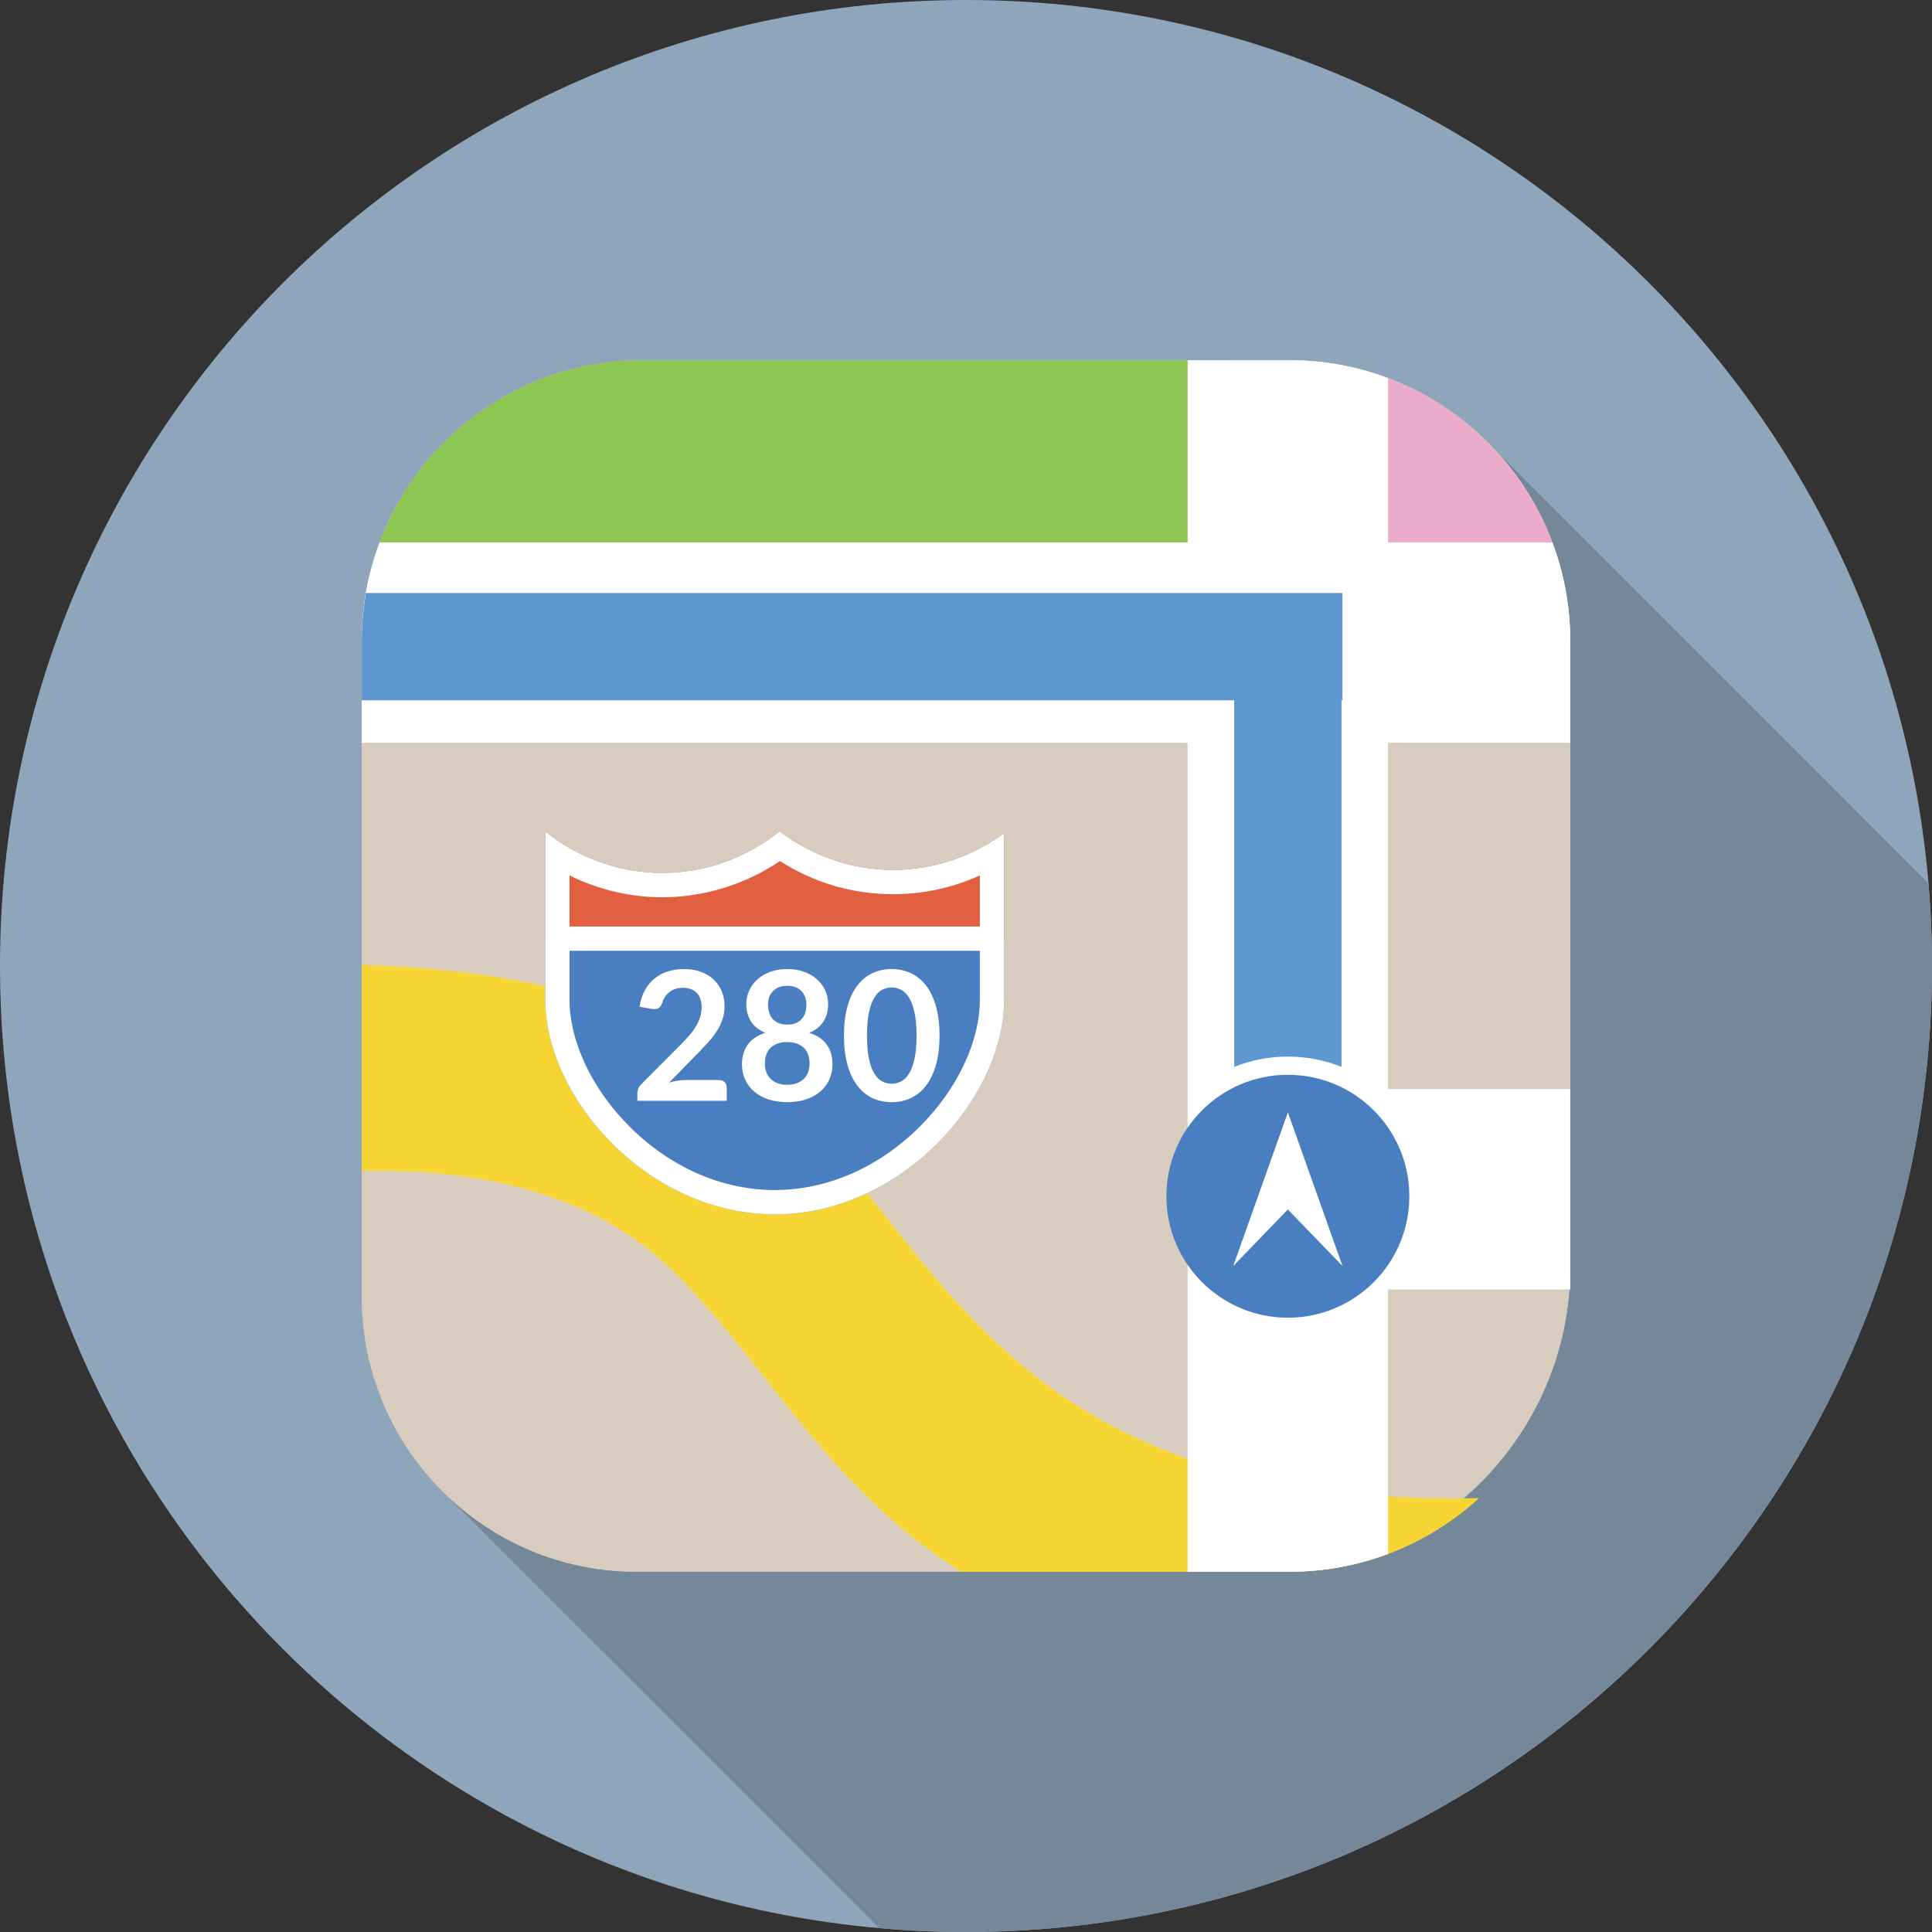 <svg width="45" height="45" viewBox="0 0 45 45" fill="none" xmlns="http://www.w3.org/2000/svg">
<rect x="0" y="0" width="45" height="45" fill="#333333" stroke="none"/>
<path d="M22.5 45C34.926 45 45 34.926 45 22.5C45 10.074 34.926 0 22.5 0C10.074 0 0 10.074 0 22.5C0 34.926 10.074 45 22.5 45Z" fill="#8EA5BB"/>
<path d="M34.619 10.271L34.617 10.272C33.975 9.639 33.2 9.133 32.33 8.808V8.807C32.131 8.732 31.838 8.64 31.599 8.581V8.582C31.083 8.455 30.545 8.39 30.032 8.39H30.028C27.776 8.39 17.23 8.39 14.97 8.39H14.967C12.18 8.39 9.777 10.143 8.843 12.634H8.842C8.77 12.825 8.674 13.126 8.611 13.388H8.611C8.492 13.877 8.426 14.401 8.426 14.932V14.935C8.426 15.185 8.426 30.098 8.426 30.2C8.426 31.933 9.114 33.504 10.232 34.658L10.23 34.66L20.479 44.908C21.145 44.968 21.818 44.999 22.5 44.999C34.926 44.999 44.999 34.926 44.999 22.5C44.999 21.849 44.97 21.205 44.916 20.568L34.619 10.271Z" fill="#75889A"/>
<path d="M36.574 29.499C36.574 33.426 33.39 36.609 29.463 36.609H14.834C11.295 36.609 8.426 33.74 8.426 30.2V14.935C8.426 11.32 11.356 8.39 14.97 8.39H30.028C33.643 8.39 36.574 11.321 36.574 14.935V29.499Z" fill="#D7CCBD"/>
<path d="M31.599 8.581V13.388H36.389C35.816 11.024 33.96 9.162 31.599 8.581Z" fill="#EBACCB"/>
<path d="M28.582 13.388V8.39H14.967C11.886 8.39 9.305 10.521 8.61 13.388H28.582V13.388Z" fill="#8DC652"/>
<path d="M18.303 25.647C15.518 23.027 10.912 22.536 8.426 22.475V27.274C10.765 27.221 13.579 27.634 15.543 29.481C17.751 31.558 19.169 34.588 22.387 36.609H30.032C31.732 36.609 33.28 35.96 34.444 34.897C23.439 35.107 21.951 29.078 18.303 25.647Z" fill="#F6D433"/>
<path d="M32.33 8.807C31.615 8.538 30.841 8.39 30.032 8.39H27.662V12.634H8.842C8.573 13.349 8.426 14.123 8.426 14.932V17.302H27.662V36.609H30.032C30.841 36.609 31.615 36.461 32.33 36.193V30.032H36.573V25.364H32.33V17.302H36.573V14.932C36.573 14.123 36.426 13.349 36.157 12.634H32.33L32.33 8.807Z" fill="white"/>
<path d="M29.997 30.692C31.56 30.692 32.826 29.425 32.826 27.863C32.826 26.3 31.56 25.034 29.997 25.034C28.435 25.034 27.168 26.3 27.168 27.863C27.168 29.425 28.435 30.692 29.997 30.692Z" fill="#497FC1"/>
<path d="M8.426 14.932V16.311H28.747V24.849C29.134 24.695 29.555 24.61 29.996 24.61C30.437 24.61 30.859 24.695 31.246 24.849V16.311H31.268V13.812H8.523C8.46 14.177 8.426 14.55 8.426 14.932Z" fill="#5F98D1"/>
<path d="M29.997 28.171L28.725 29.487L29.997 25.909L31.269 29.487L29.997 28.171Z" fill="white"/>
<path d="M20.802 20.262C19.817 20.262 18.9 19.925 18.159 19.363C17.403 19.967 16.452 20.333 15.427 20.333C14.404 20.333 13.454 19.969 12.7 19.367V23.278C12.7 25.574 15.092 28.284 18.044 28.284C20.996 28.284 23.389 25.574 23.389 23.278V19.405C22.658 19.942 21.762 20.262 20.802 20.262Z" fill="#497FC1"/>
<path d="M23.389 21.872V19.405C22.658 19.942 21.762 20.262 20.802 20.262C19.817 20.262 18.9 19.925 18.159 19.363C17.403 19.967 16.452 20.333 15.427 20.333C14.404 20.333 13.454 19.969 12.7 19.367V21.872H23.389Z" fill="#E25F3F"/>
<path d="M16.744 25.156C16.8 25.156 16.844 25.172 16.877 25.203C16.91 25.235 16.926 25.276 16.926 25.328V25.639H14.845V25.466C14.845 25.432 14.852 25.395 14.867 25.356C14.881 25.318 14.905 25.283 14.937 25.253L15.858 24.329C15.935 24.251 16.004 24.176 16.065 24.105C16.126 24.033 16.176 23.963 16.217 23.893C16.258 23.823 16.289 23.752 16.31 23.68C16.332 23.608 16.343 23.532 16.343 23.452C16.343 23.379 16.332 23.315 16.311 23.26C16.29 23.205 16.261 23.158 16.222 23.12C16.184 23.083 16.138 23.054 16.084 23.036C16.03 23.017 15.97 23.007 15.902 23.007C15.841 23.007 15.784 23.016 15.731 23.034C15.679 23.051 15.632 23.076 15.592 23.107C15.551 23.139 15.517 23.175 15.489 23.217C15.461 23.259 15.44 23.305 15.426 23.356C15.402 23.42 15.371 23.463 15.334 23.484C15.296 23.505 15.241 23.51 15.17 23.498L14.897 23.45C14.918 23.305 14.959 23.177 15.019 23.067C15.079 22.957 15.154 22.866 15.245 22.792C15.335 22.719 15.438 22.663 15.555 22.626C15.672 22.589 15.797 22.571 15.932 22.571C16.072 22.571 16.2 22.591 16.316 22.633C16.432 22.674 16.531 22.732 16.614 22.808C16.696 22.883 16.761 22.974 16.807 23.081C16.853 23.187 16.876 23.305 16.876 23.435C16.876 23.547 16.86 23.651 16.827 23.746C16.794 23.841 16.75 23.932 16.695 24.019C16.639 24.105 16.575 24.189 16.501 24.27C16.426 24.352 16.349 24.434 16.268 24.518L15.584 25.217C15.649 25.197 15.715 25.182 15.78 25.172C15.845 25.161 15.907 25.156 15.966 25.156H16.744H16.744Z" fill="white"/>
<path d="M18.848 24.056C19.033 24.116 19.169 24.208 19.257 24.332C19.346 24.456 19.39 24.608 19.39 24.787C19.39 24.921 19.364 25.043 19.313 25.152C19.262 25.261 19.19 25.354 19.098 25.431C19.006 25.508 18.895 25.567 18.765 25.609C18.636 25.651 18.493 25.672 18.336 25.672C18.179 25.672 18.036 25.651 17.907 25.609C17.777 25.567 17.666 25.508 17.574 25.431C17.482 25.354 17.41 25.261 17.359 25.152C17.308 25.043 17.282 24.921 17.282 24.787C17.282 24.608 17.327 24.456 17.415 24.332C17.503 24.208 17.639 24.116 17.824 24.056C17.677 23.995 17.567 23.907 17.493 23.794C17.42 23.681 17.383 23.544 17.383 23.385C17.383 23.27 17.407 23.163 17.454 23.064C17.5 22.964 17.566 22.878 17.65 22.805C17.734 22.731 17.834 22.674 17.951 22.632C18.068 22.591 18.196 22.571 18.336 22.571C18.476 22.571 18.604 22.591 18.721 22.632C18.838 22.674 18.938 22.731 19.022 22.805C19.106 22.878 19.172 22.964 19.219 23.064C19.265 23.163 19.289 23.27 19.289 23.385C19.289 23.544 19.252 23.681 19.179 23.794C19.105 23.907 18.995 23.995 18.848 24.056ZM18.336 25.267C18.421 25.267 18.496 25.255 18.561 25.23C18.625 25.206 18.679 25.172 18.723 25.128C18.767 25.085 18.8 25.033 18.823 24.973C18.845 24.913 18.856 24.848 18.856 24.778C18.856 24.611 18.81 24.486 18.718 24.4C18.626 24.315 18.498 24.272 18.336 24.272C18.174 24.272 18.046 24.315 17.954 24.4C17.862 24.486 17.816 24.612 17.816 24.778C17.816 24.848 17.827 24.913 17.849 24.973C17.871 25.033 17.905 25.085 17.949 25.128C17.993 25.172 18.047 25.206 18.111 25.23C18.176 25.255 18.251 25.267 18.336 25.267ZM18.336 22.961C18.259 22.961 18.193 22.973 18.137 22.996C18.081 23.02 18.034 23.052 17.997 23.092C17.96 23.132 17.933 23.178 17.915 23.229C17.898 23.281 17.889 23.336 17.889 23.393C17.889 23.453 17.896 23.512 17.911 23.568C17.926 23.625 17.951 23.675 17.985 23.719C18.02 23.763 18.067 23.799 18.124 23.825C18.181 23.852 18.252 23.865 18.336 23.865C18.42 23.865 18.491 23.852 18.548 23.825C18.605 23.799 18.651 23.763 18.686 23.719C18.721 23.675 18.746 23.625 18.761 23.568C18.776 23.512 18.783 23.453 18.783 23.393C18.783 23.336 18.774 23.281 18.756 23.229C18.737 23.178 18.71 23.132 18.674 23.092C18.637 23.052 18.591 23.02 18.535 22.996C18.479 22.973 18.413 22.961 18.336 22.961Z" fill="white"/>
<path d="M21.883 24.121C21.883 24.386 21.855 24.615 21.798 24.811C21.741 25.006 21.663 25.167 21.563 25.294C21.463 25.422 21.345 25.516 21.208 25.579C21.072 25.641 20.925 25.672 20.767 25.672C20.608 25.672 20.462 25.641 20.327 25.579C20.192 25.516 20.075 25.422 19.975 25.294C19.876 25.167 19.798 25.006 19.742 24.811C19.686 24.615 19.658 24.386 19.658 24.121C19.658 23.855 19.686 23.625 19.742 23.431C19.798 23.236 19.876 23.075 19.975 22.948C20.075 22.821 20.192 22.726 20.327 22.664C20.462 22.602 20.608 22.57 20.767 22.57C20.925 22.57 21.072 22.602 21.208 22.664C21.345 22.726 21.463 22.821 21.563 22.948C21.663 23.075 21.741 23.236 21.798 23.431C21.855 23.625 21.883 23.855 21.883 24.121ZM21.348 24.121C21.348 23.902 21.332 23.72 21.299 23.576C21.267 23.431 21.224 23.317 21.17 23.231C21.116 23.146 21.055 23.086 20.985 23.052C20.915 23.018 20.842 23 20.766 23C20.692 23 20.621 23.017 20.551 23.052C20.482 23.086 20.421 23.146 20.368 23.231C20.314 23.317 20.272 23.431 20.241 23.576C20.209 23.72 20.194 23.902 20.194 24.121C20.194 24.341 20.209 24.523 20.241 24.667C20.272 24.811 20.315 24.926 20.368 25.011C20.421 25.096 20.482 25.156 20.551 25.19C20.621 25.225 20.692 25.242 20.766 25.242C20.842 25.242 20.915 25.225 20.985 25.19C21.055 25.156 21.116 25.096 21.17 25.011C21.224 24.926 21.267 24.811 21.299 24.667C21.332 24.523 21.348 24.341 21.348 24.121Z" fill="white"/>
<path d="M18.167 20.057C18.961 20.563 19.864 20.828 20.802 20.828C21.505 20.828 22.189 20.678 22.823 20.39V23.278C22.823 24.26 22.3 25.367 21.424 26.241C20.469 27.193 19.268 27.718 18.044 27.718C16.82 27.718 15.619 27.193 14.664 26.241C13.788 25.367 13.265 24.26 13.265 23.278V20.391C13.939 20.722 14.681 20.899 15.428 20.899C16.394 20.899 17.352 20.603 18.167 20.057ZM18.159 19.363C17.403 19.967 16.452 20.333 15.427 20.333C14.404 20.333 13.454 19.969 12.7 19.367V23.278C12.7 25.574 15.092 28.284 18.044 28.284C20.996 28.284 23.389 25.574 23.389 23.278V19.405C22.658 19.942 21.762 20.262 20.802 20.262C19.817 20.262 18.9 19.925 18.159 19.363Z" fill="white"/>
<path d="M13.023 21.863H23.03" stroke="white" stroke-width="6.53" stroke-miterlimit="10"/>
<path d="M36.574 29.499C36.574 33.426 33.39 36.609 29.463 36.609H14.834C11.295 36.609 8.426 33.74 8.426 30.2V14.935C8.426 11.32 11.356 8.39 14.97 8.39H30.028C33.643 8.39 36.574 11.321 36.574 14.935V29.499Z" fill="#D7CCBD"/>
<path d="M31.599 8.581V13.388H36.389C35.816 11.024 33.96 9.162 31.599 8.581Z" fill="#EBACCB"/>
<path d="M28.582 13.388V8.39H14.967C11.886 8.39 9.305 10.521 8.61 13.388H28.582V13.388Z" fill="#8DC652"/>
<path d="M18.303 25.647C15.518 23.027 10.912 22.536 8.426 22.475V27.274C10.765 27.221 13.579 27.634 15.543 29.481C17.751 31.558 19.169 34.588 22.387 36.609H30.032C31.732 36.609 33.28 35.96 34.444 34.897C23.439 35.107 21.951 29.078 18.303 25.647Z" fill="#F6D433"/>
<path d="M32.33 8.807C31.615 8.538 30.841 8.39 30.032 8.39H27.662V12.634H8.842C8.573 13.349 8.426 14.123 8.426 14.932V17.302H27.662V36.609H30.032C30.841 36.609 31.615 36.461 32.33 36.193V30.032H36.573V25.364H32.33V17.302H36.573V14.932C36.573 14.123 36.426 13.349 36.157 12.634H32.33L32.33 8.807Z" fill="white"/>
<path d="M29.997 30.692C31.56 30.692 32.826 29.425 32.826 27.863C32.826 26.3 31.56 25.034 29.997 25.034C28.435 25.034 27.168 26.3 27.168 27.863C27.168 29.425 28.435 30.692 29.997 30.692Z" fill="#497FC1"/>
<path d="M8.426 14.932V16.311H28.747V24.849C29.134 24.695 29.555 24.61 29.996 24.61C30.437 24.61 30.859 24.695 31.246 24.849V16.311H31.268V13.812H8.523C8.46 14.177 8.426 14.55 8.426 14.932Z" fill="#5F98D1"/>
<path d="M29.997 28.171L28.725 29.487L29.997 25.909L31.269 29.487L29.997 28.171Z" fill="white"/>
<path d="M20.802 20.262C19.817 20.262 18.9 19.925 18.159 19.363C17.403 19.967 16.452 20.333 15.427 20.333C14.404 20.333 13.454 19.969 12.7 19.367V23.278C12.7 25.574 15.092 28.284 18.044 28.284C20.996 28.284 23.389 25.574 23.389 23.278V19.405C22.658 19.942 21.762 20.262 20.802 20.262Z" fill="#497FC1"/>
<path d="M23.389 21.872V19.405C22.658 19.942 21.762 20.262 20.802 20.262C19.817 20.262 18.9 19.925 18.159 19.363C17.403 19.967 16.452 20.333 15.427 20.333C14.404 20.333 13.454 19.969 12.7 19.367V21.872H23.389Z" fill="#E25F3F"/>
<path d="M16.744 25.156C16.8 25.156 16.844 25.172 16.877 25.203C16.91 25.235 16.926 25.276 16.926 25.328V25.639H14.845V25.466C14.845 25.432 14.852 25.395 14.867 25.356C14.881 25.318 14.905 25.283 14.937 25.253L15.858 24.329C15.935 24.251 16.004 24.176 16.065 24.105C16.126 24.033 16.176 23.963 16.217 23.893C16.258 23.823 16.289 23.752 16.31 23.68C16.332 23.608 16.343 23.532 16.343 23.452C16.343 23.379 16.332 23.315 16.311 23.26C16.29 23.205 16.261 23.158 16.222 23.12C16.184 23.083 16.138 23.054 16.084 23.036C16.03 23.017 15.97 23.007 15.902 23.007C15.841 23.007 15.784 23.016 15.731 23.034C15.679 23.051 15.632 23.076 15.592 23.107C15.551 23.139 15.517 23.175 15.489 23.217C15.461 23.259 15.44 23.305 15.426 23.356C15.402 23.42 15.371 23.463 15.334 23.484C15.296 23.505 15.241 23.51 15.17 23.498L14.897 23.45C14.918 23.305 14.959 23.177 15.019 23.067C15.079 22.957 15.154 22.866 15.245 22.792C15.335 22.719 15.438 22.663 15.555 22.626C15.672 22.589 15.797 22.571 15.932 22.571C16.072 22.571 16.2 22.591 16.316 22.633C16.432 22.674 16.531 22.732 16.614 22.808C16.696 22.883 16.761 22.974 16.807 23.081C16.853 23.187 16.876 23.305 16.876 23.435C16.876 23.547 16.86 23.651 16.827 23.746C16.794 23.841 16.75 23.932 16.695 24.019C16.639 24.105 16.575 24.189 16.501 24.27C16.426 24.352 16.349 24.434 16.268 24.518L15.584 25.217C15.649 25.197 15.715 25.182 15.78 25.172C15.845 25.161 15.907 25.156 15.966 25.156H16.744H16.744Z" fill="white"/>
<path d="M18.848 24.056C19.033 24.116 19.169 24.208 19.257 24.332C19.346 24.456 19.39 24.608 19.39 24.787C19.39 24.921 19.364 25.043 19.313 25.152C19.262 25.261 19.19 25.354 19.098 25.431C19.006 25.508 18.895 25.567 18.765 25.609C18.636 25.651 18.493 25.672 18.336 25.672C18.179 25.672 18.036 25.651 17.907 25.609C17.777 25.567 17.666 25.508 17.574 25.431C17.482 25.354 17.41 25.261 17.359 25.152C17.308 25.043 17.282 24.921 17.282 24.787C17.282 24.608 17.327 24.456 17.415 24.332C17.503 24.208 17.639 24.116 17.824 24.056C17.677 23.995 17.567 23.907 17.493 23.794C17.42 23.681 17.383 23.544 17.383 23.385C17.383 23.27 17.407 23.163 17.454 23.064C17.5 22.964 17.566 22.878 17.65 22.805C17.734 22.731 17.834 22.674 17.951 22.632C18.068 22.591 18.196 22.571 18.336 22.571C18.476 22.571 18.604 22.591 18.721 22.632C18.838 22.674 18.938 22.731 19.022 22.805C19.106 22.878 19.172 22.964 19.219 23.064C19.265 23.163 19.289 23.27 19.289 23.385C19.289 23.544 19.252 23.681 19.179 23.794C19.105 23.907 18.995 23.995 18.848 24.056ZM18.336 25.267C18.421 25.267 18.496 25.255 18.561 25.23C18.625 25.206 18.679 25.172 18.723 25.128C18.767 25.085 18.8 25.033 18.823 24.973C18.845 24.913 18.856 24.848 18.856 24.778C18.856 24.611 18.81 24.486 18.718 24.4C18.626 24.315 18.498 24.272 18.336 24.272C18.174 24.272 18.046 24.315 17.954 24.4C17.862 24.486 17.816 24.612 17.816 24.778C17.816 24.848 17.827 24.913 17.849 24.973C17.871 25.033 17.905 25.085 17.949 25.128C17.993 25.172 18.047 25.206 18.111 25.23C18.176 25.255 18.251 25.267 18.336 25.267ZM18.336 22.961C18.259 22.961 18.193 22.973 18.137 22.996C18.081 23.02 18.034 23.052 17.997 23.092C17.96 23.132 17.933 23.178 17.915 23.229C17.898 23.281 17.889 23.336 17.889 23.393C17.889 23.453 17.896 23.512 17.911 23.568C17.926 23.625 17.951 23.675 17.985 23.719C18.02 23.763 18.067 23.799 18.124 23.825C18.181 23.852 18.252 23.865 18.336 23.865C18.42 23.865 18.491 23.852 18.548 23.825C18.605 23.799 18.651 23.763 18.686 23.719C18.721 23.675 18.746 23.625 18.761 23.568C18.776 23.512 18.783 23.453 18.783 23.393C18.783 23.336 18.774 23.281 18.756 23.229C18.737 23.178 18.71 23.132 18.674 23.092C18.637 23.052 18.591 23.02 18.535 22.996C18.479 22.973 18.413 22.961 18.336 22.961Z" fill="white"/>
<path d="M21.883 24.121C21.883 24.386 21.855 24.615 21.798 24.811C21.741 25.006 21.663 25.167 21.563 25.294C21.463 25.422 21.345 25.516 21.208 25.579C21.072 25.641 20.925 25.672 20.767 25.672C20.608 25.672 20.462 25.641 20.327 25.579C20.192 25.516 20.075 25.422 19.975 25.294C19.876 25.167 19.798 25.006 19.742 24.811C19.686 24.615 19.658 24.386 19.658 24.121C19.658 23.855 19.686 23.625 19.742 23.431C19.798 23.236 19.876 23.075 19.975 22.948C20.075 22.821 20.192 22.726 20.327 22.664C20.462 22.602 20.608 22.57 20.767 22.57C20.925 22.57 21.072 22.602 21.208 22.664C21.345 22.726 21.463 22.821 21.563 22.948C21.663 23.075 21.741 23.236 21.798 23.431C21.855 23.625 21.883 23.855 21.883 24.121ZM21.348 24.121C21.348 23.902 21.332 23.72 21.299 23.576C21.267 23.431 21.224 23.317 21.17 23.231C21.116 23.146 21.055 23.086 20.985 23.052C20.915 23.018 20.842 23 20.766 23C20.692 23 20.621 23.017 20.551 23.052C20.482 23.086 20.421 23.146 20.368 23.231C20.314 23.317 20.272 23.431 20.241 23.576C20.209 23.72 20.194 23.902 20.194 24.121C20.194 24.341 20.209 24.523 20.241 24.667C20.272 24.811 20.315 24.926 20.368 25.011C20.421 25.096 20.482 25.156 20.551 25.19C20.621 25.225 20.692 25.242 20.766 25.242C20.842 25.242 20.915 25.225 20.985 25.19C21.055 25.156 21.116 25.096 21.17 25.011C21.224 24.926 21.267 24.811 21.299 24.667C21.332 24.523 21.348 24.341 21.348 24.121Z" fill="white"/>
<path d="M18.167 20.057C18.961 20.563 19.864 20.828 20.802 20.828C21.505 20.828 22.189 20.678 22.823 20.39V23.278C22.823 24.26 22.3 25.367 21.424 26.241C20.469 27.193 19.268 27.718 18.044 27.718C16.82 27.718 15.619 27.193 14.664 26.241C13.788 25.367 13.265 24.26 13.265 23.278V20.391C13.939 20.722 14.681 20.899 15.428 20.899C16.394 20.899 17.352 20.603 18.167 20.057ZM18.159 19.363C17.403 19.967 16.452 20.333 15.427 20.333C14.404 20.333 13.454 19.969 12.7 19.367V23.278C12.7 25.574 15.092 28.284 18.044 28.284C20.996 28.284 23.389 25.574 23.389 23.278V19.405C22.658 19.942 21.762 20.262 20.802 20.262C19.817 20.262 18.9 19.925 18.159 19.363Z" fill="white"/>
<path d="M23.029 21.58H13.023V22.146H23.029V21.58Z" fill="white"/>
</svg>
